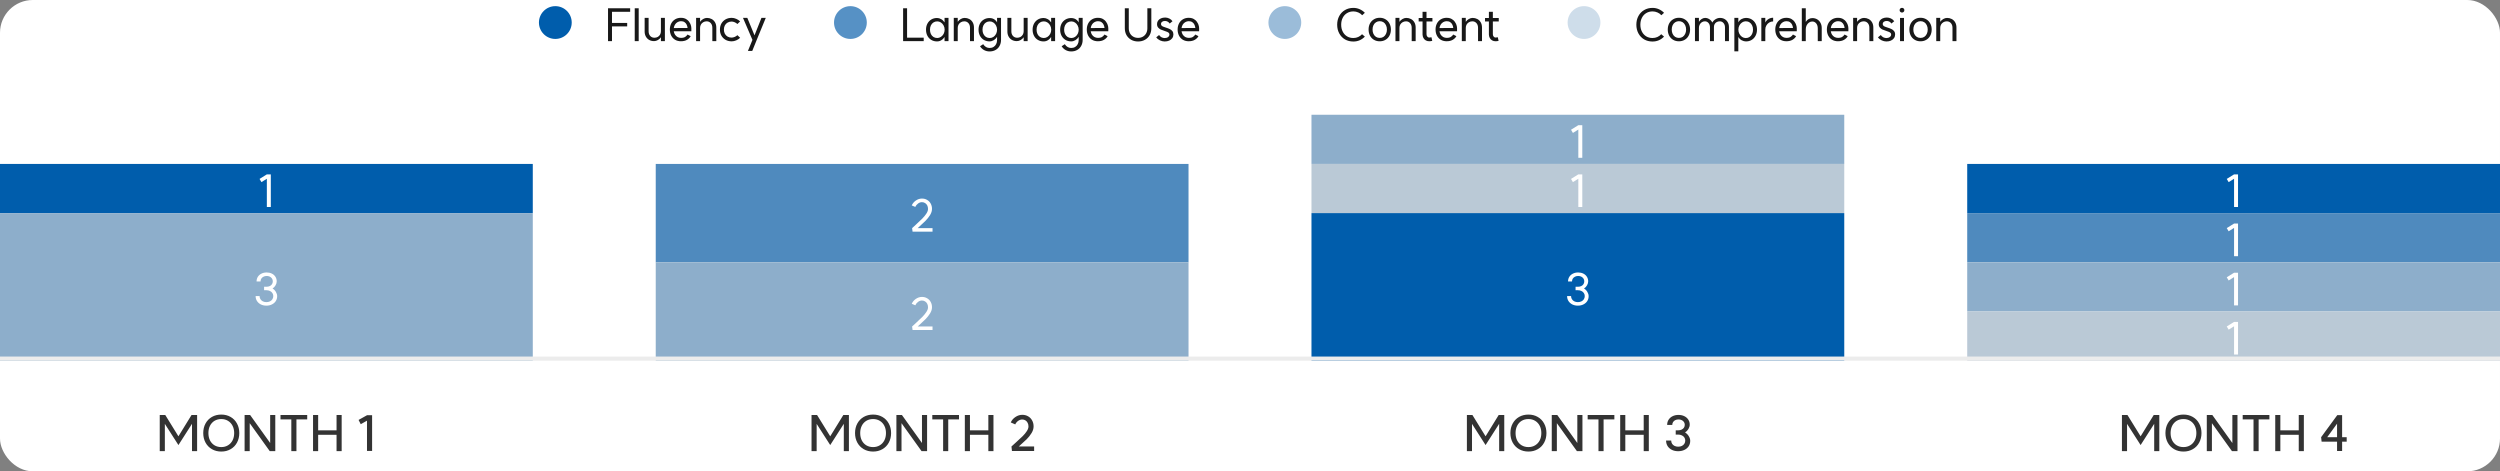 <svg width="610" height="115" viewBox="0 0 610 115" fill="none" xmlns="http://www.w3.org/2000/svg">
<rect x="0" y="0" width="610" height="115" fill="#808080" stroke="none"/>
<rect width="610" height="115" rx="8" fill="white"/>
<circle cx="135.5" cy="5.5" r="4" fill="#005DAC"/>
<path d="M153.759 2.872H149.326V5.589H153.033V6.436H149.326V10.044H148.358V2.014H153.759V2.872ZM155.842 2.014V10.044H154.874V2.014H155.842ZM158.261 7.635C158.261 8.104 158.393 8.486 158.657 8.779C158.921 9.065 159.262 9.208 159.68 9.208C159.988 9.208 160.26 9.142 160.494 9.01C160.736 8.871 160.923 8.684 161.055 8.449C161.195 8.207 161.264 7.932 161.264 7.624V4.357H162.232V10.044H161.264V9.087C161.081 9.366 160.835 9.593 160.527 9.769C160.219 9.945 159.911 10.033 159.603 10.033C159.156 10.033 158.756 9.938 158.404 9.747C158.06 9.549 157.788 9.274 157.59 8.922C157.392 8.563 157.293 8.159 157.293 7.712V4.357H158.261V7.635ZM167.767 6.832C167.737 6.531 167.664 6.26 167.547 6.018C167.429 5.769 167.257 5.567 167.03 5.413C166.802 5.252 166.513 5.171 166.161 5.171C165.867 5.171 165.592 5.244 165.336 5.391C165.079 5.53 164.87 5.728 164.709 5.985C164.547 6.234 164.445 6.52 164.401 6.843L167.767 6.832ZM168.471 5.886C168.61 6.223 168.683 6.542 168.691 6.843C168.705 7.144 168.705 7.393 168.691 7.591V7.624H164.401C164.445 7.939 164.547 8.222 164.709 8.471C164.877 8.713 165.086 8.904 165.336 9.043C165.592 9.175 165.864 9.241 166.15 9.241C166.619 9.241 166.971 9.157 167.206 8.988C167.448 8.819 167.624 8.643 167.734 8.46L167.756 8.427L168.526 8.823C168.35 9.168 168.06 9.461 167.657 9.703C167.253 9.945 166.747 10.066 166.139 10.066C165.618 10.066 165.152 9.949 164.742 9.714C164.331 9.472 164.012 9.135 163.785 8.702C163.557 8.262 163.444 7.763 163.444 7.206C163.444 6.649 163.557 6.154 163.785 5.721C164.012 5.288 164.331 4.951 164.742 4.709C165.152 4.467 165.618 4.346 166.139 4.346C166.652 4.346 167.077 4.449 167.415 4.654C167.752 4.859 167.994 5.076 168.141 5.303C168.295 5.523 168.405 5.71 168.471 5.864V5.886ZM173.811 6.788C173.811 6.311 173.683 5.93 173.426 5.644C173.169 5.351 172.832 5.204 172.414 5.204C172.113 5.204 171.838 5.277 171.589 5.424C171.347 5.563 171.156 5.754 171.017 5.996C170.885 6.238 170.819 6.502 170.819 6.788V10.044H169.851V4.357H170.819V5.325C171.002 5.046 171.248 4.819 171.556 4.643C171.871 4.46 172.183 4.368 172.491 4.368C172.902 4.368 173.283 4.46 173.635 4.643C173.987 4.826 174.266 5.098 174.471 5.457C174.676 5.809 174.779 6.234 174.779 6.733V10.044H173.811V6.788ZM178.501 9.175C178.743 9.175 178.996 9.12 179.26 9.01C179.524 8.9 179.744 8.757 179.92 8.581L180.591 9.219C180.342 9.476 180.026 9.685 179.645 9.846C179.264 10.007 178.897 10.088 178.545 10.088C177.988 10.088 177.489 9.967 177.049 9.725C176.616 9.476 176.275 9.135 176.026 8.702C175.784 8.269 175.663 7.774 175.663 7.217C175.663 6.66 175.784 6.165 176.026 5.732C176.275 5.299 176.616 4.962 177.049 4.72C177.489 4.478 177.988 4.357 178.545 4.357C178.904 4.357 179.271 4.438 179.645 4.599C180.019 4.76 180.334 4.969 180.591 5.226L179.92 5.864C179.737 5.681 179.513 5.534 179.249 5.424C178.992 5.314 178.743 5.259 178.501 5.259C178.142 5.259 177.819 5.343 177.533 5.512C177.247 5.673 177.023 5.904 176.862 6.205C176.708 6.498 176.631 6.836 176.631 7.217C176.631 7.598 176.708 7.939 176.862 8.24C177.023 8.533 177.247 8.764 177.533 8.933C177.819 9.094 178.142 9.175 178.501 9.175ZM182.496 12.42L183.596 9.736L181.286 4.357H182.342L184.102 8.625L185.796 4.357H186.852L184.696 9.604L183.552 12.42H182.496Z" fill="#181818"/>
<circle cx="207.5" cy="5.5" r="4" fill="#5691C5"/>
<path d="M221.326 9.186H225.385V10.044H220.358V2.014H221.326V9.186ZM228.687 9.274C229.002 9.274 229.295 9.186 229.567 9.01C229.845 8.834 230.069 8.592 230.238 8.284C230.406 7.969 230.491 7.624 230.491 7.25C230.491 6.869 230.406 6.524 230.238 6.216C230.069 5.901 229.845 5.655 229.567 5.479C229.295 5.303 229.002 5.215 228.687 5.215C228.342 5.215 228.034 5.303 227.763 5.479C227.499 5.648 227.29 5.886 227.136 6.194C226.989 6.495 226.916 6.843 226.916 7.239C226.916 7.642 226.989 7.998 227.136 8.306C227.29 8.614 227.499 8.852 227.763 9.021C228.034 9.19 228.342 9.274 228.687 9.274ZM231.437 10.044H230.469V9.021C230.307 9.27 230.128 9.476 229.93 9.637C229.732 9.798 229.523 9.919 229.303 10C229.083 10.073 228.863 10.11 228.643 10.11C228.122 10.11 227.656 9.989 227.246 9.747C226.835 9.505 226.516 9.168 226.289 8.735C226.061 8.295 225.948 7.8 225.948 7.25C225.948 6.693 226.061 6.198 226.289 5.765C226.523 5.332 226.842 4.995 227.246 4.753C227.656 4.511 228.122 4.39 228.643 4.39C228.98 4.39 229.31 4.482 229.633 4.665C229.955 4.841 230.234 5.109 230.469 5.468V4.357H231.437V10.044ZM236.68 6.788C236.68 6.311 236.552 5.93 236.295 5.644C236.039 5.351 235.701 5.204 235.283 5.204C234.983 5.204 234.708 5.277 234.458 5.424C234.216 5.563 234.026 5.754 233.886 5.996C233.754 6.238 233.688 6.502 233.688 6.788V10.044H232.72V4.357H233.688V5.325C233.872 5.046 234.117 4.819 234.425 4.643C234.741 4.46 235.052 4.368 235.36 4.368C235.771 4.368 236.152 4.46 236.504 4.643C236.856 4.826 237.135 5.098 237.34 5.457C237.546 5.809 237.648 6.234 237.648 6.733V10.044H236.68V6.788ZM241.502 9.274C241.825 9.274 242.125 9.182 242.404 8.999C242.683 8.808 242.899 8.559 243.053 8.251C243.207 7.936 243.284 7.598 243.284 7.239C243.284 6.887 243.203 6.557 243.042 6.249C242.888 5.934 242.672 5.684 242.393 5.501C242.122 5.318 241.825 5.226 241.502 5.226C241.157 5.226 240.849 5.31 240.578 5.479C240.314 5.648 240.105 5.886 239.951 6.194C239.804 6.502 239.731 6.85 239.731 7.239C239.731 7.635 239.804 7.987 239.951 8.295C240.105 8.603 240.314 8.845 240.578 9.021C240.849 9.19 241.157 9.274 241.502 9.274ZM244.252 9.725C244.252 10.275 244.135 10.763 243.9 11.188C243.673 11.621 243.346 11.954 242.921 12.189C242.503 12.431 242.015 12.552 241.458 12.552C240.981 12.552 240.541 12.446 240.138 12.233C239.735 12.02 239.397 11.705 239.126 11.287L239.896 10.781C240.101 11.096 240.332 11.327 240.589 11.474C240.846 11.628 241.135 11.705 241.458 11.705C241.832 11.705 242.155 11.621 242.426 11.452C242.697 11.291 242.906 11.063 243.053 10.77C243.207 10.477 243.284 10.147 243.284 9.78V8.988C243.086 9.325 242.818 9.597 242.481 9.802C242.144 10 241.803 10.099 241.458 10.099C240.937 10.099 240.472 9.978 240.061 9.736C239.658 9.494 239.339 9.157 239.104 8.724C238.877 8.291 238.763 7.796 238.763 7.239C238.763 6.689 238.877 6.198 239.104 5.765C239.339 5.332 239.658 4.999 240.061 4.764C240.472 4.522 240.937 4.401 241.458 4.401C241.715 4.401 241.96 4.441 242.195 4.522C242.43 4.603 242.639 4.724 242.822 4.885C243.013 5.046 243.167 5.241 243.284 5.468V4.357H244.252V9.725ZM246.772 7.635C246.772 8.104 246.904 8.486 247.168 8.779C247.432 9.065 247.773 9.208 248.191 9.208C248.499 9.208 248.771 9.142 249.005 9.01C249.247 8.871 249.434 8.684 249.566 8.449C249.706 8.207 249.775 7.932 249.775 7.624V4.357H250.743V10.044H249.775V9.087C249.592 9.366 249.346 9.593 249.038 9.769C248.73 9.945 248.422 10.033 248.114 10.033C247.667 10.033 247.267 9.938 246.915 9.747C246.571 9.549 246.299 9.274 246.101 8.922C245.903 8.563 245.804 8.159 245.804 7.712V4.357H246.772V7.635ZM254.694 9.274C255.009 9.274 255.302 9.186 255.574 9.01C255.852 8.834 256.076 8.592 256.245 8.284C256.413 7.969 256.498 7.624 256.498 7.25C256.498 6.869 256.413 6.524 256.245 6.216C256.076 5.901 255.852 5.655 255.574 5.479C255.302 5.303 255.009 5.215 254.694 5.215C254.349 5.215 254.041 5.303 253.77 5.479C253.506 5.648 253.297 5.886 253.143 6.194C252.996 6.495 252.923 6.843 252.923 7.239C252.923 7.642 252.996 7.998 253.143 8.306C253.297 8.614 253.506 8.852 253.77 9.021C254.041 9.19 254.349 9.274 254.694 9.274ZM257.444 10.044H256.476V9.021C256.314 9.27 256.135 9.476 255.937 9.637C255.739 9.798 255.53 9.919 255.31 10C255.09 10.073 254.87 10.11 254.65 10.11C254.129 10.11 253.663 9.989 253.253 9.747C252.842 9.505 252.523 9.168 252.296 8.735C252.068 8.295 251.955 7.8 251.955 7.25C251.955 6.693 252.068 6.198 252.296 5.765C252.53 5.332 252.849 4.995 253.253 4.753C253.663 4.511 254.129 4.39 254.65 4.39C254.987 4.39 255.317 4.482 255.64 4.665C255.962 4.841 256.241 5.109 256.476 5.468V4.357H257.444V10.044ZM261.418 9.274C261.741 9.274 262.041 9.182 262.32 8.999C262.599 8.808 262.815 8.559 262.969 8.251C263.123 7.936 263.2 7.598 263.2 7.239C263.2 6.887 263.119 6.557 262.958 6.249C262.804 5.934 262.588 5.684 262.309 5.501C262.038 5.318 261.741 5.226 261.418 5.226C261.073 5.226 260.765 5.31 260.494 5.479C260.23 5.648 260.021 5.886 259.867 6.194C259.72 6.502 259.647 6.85 259.647 7.239C259.647 7.635 259.72 7.987 259.867 8.295C260.021 8.603 260.23 8.845 260.494 9.021C260.765 9.19 261.073 9.274 261.418 9.274ZM264.168 9.725C264.168 10.275 264.051 10.763 263.816 11.188C263.589 11.621 263.262 11.954 262.837 12.189C262.419 12.431 261.931 12.552 261.374 12.552C260.897 12.552 260.457 12.446 260.054 12.233C259.651 12.02 259.313 11.705 259.042 11.287L259.812 10.781C260.017 11.096 260.248 11.327 260.505 11.474C260.762 11.628 261.051 11.705 261.374 11.705C261.748 11.705 262.071 11.621 262.342 11.452C262.613 11.291 262.822 11.063 262.969 10.77C263.123 10.477 263.2 10.147 263.2 9.78V8.988C263.002 9.325 262.734 9.597 262.397 9.802C262.06 10 261.719 10.099 261.374 10.099C260.853 10.099 260.388 9.978 259.977 9.736C259.574 9.494 259.255 9.157 259.02 8.724C258.793 8.291 258.679 7.796 258.679 7.239C258.679 6.689 258.793 6.198 259.02 5.765C259.255 5.332 259.574 4.999 259.977 4.764C260.388 4.522 260.853 4.401 261.374 4.401C261.631 4.401 261.876 4.441 262.111 4.522C262.346 4.603 262.555 4.724 262.738 4.885C262.929 5.046 263.083 5.241 263.2 5.468V4.357H264.168V9.725ZM269.501 6.832C269.472 6.531 269.399 6.26 269.281 6.018C269.164 5.769 268.992 5.567 268.764 5.413C268.537 5.252 268.247 5.171 267.895 5.171C267.602 5.171 267.327 5.244 267.07 5.391C266.814 5.53 266.605 5.728 266.443 5.985C266.282 6.234 266.179 6.52 266.135 6.843L269.501 6.832ZM270.205 5.886C270.345 6.223 270.418 6.542 270.425 6.843C270.44 7.144 270.44 7.393 270.425 7.591V7.624H266.135C266.179 7.939 266.282 8.222 266.443 8.471C266.612 8.713 266.821 8.904 267.07 9.043C267.327 9.175 267.598 9.241 267.884 9.241C268.354 9.241 268.706 9.157 268.94 8.988C269.182 8.819 269.358 8.643 269.468 8.46L269.49 8.427L270.26 8.823C270.084 9.168 269.795 9.461 269.391 9.703C268.988 9.945 268.482 10.066 267.873 10.066C267.353 10.066 266.887 9.949 266.476 9.714C266.066 9.472 265.747 9.135 265.519 8.702C265.292 8.262 265.178 7.763 265.178 7.206C265.178 6.649 265.292 6.154 265.519 5.721C265.747 5.288 266.066 4.951 266.476 4.709C266.887 4.467 267.353 4.346 267.873 4.346C268.387 4.346 268.812 4.449 269.149 4.654C269.487 4.859 269.729 5.076 269.875 5.303C270.029 5.523 270.139 5.71 270.205 5.864V5.886ZM277.69 10.121C277.067 10.121 276.51 9.985 276.018 9.714C275.527 9.435 275.142 9.054 274.863 8.57C274.592 8.079 274.456 7.521 274.456 6.898V2.014H275.424V6.898C275.424 7.353 275.52 7.76 275.71 8.119C275.901 8.471 276.169 8.746 276.513 8.944C276.858 9.142 277.25 9.241 277.69 9.241C278.13 9.241 278.523 9.142 278.867 8.944C279.212 8.746 279.48 8.471 279.67 8.119C279.861 7.76 279.956 7.353 279.956 6.898V2.014H280.924V6.898C280.924 7.521 280.789 8.079 280.517 8.57C280.246 9.054 279.861 9.435 279.362 9.714C278.871 9.985 278.314 10.121 277.69 10.121ZM282.812 8.548C282.988 8.797 283.197 8.984 283.439 9.109C283.688 9.226 283.934 9.285 284.176 9.285C284.513 9.285 284.792 9.204 285.012 9.043C285.232 8.874 285.342 8.662 285.342 8.405C285.342 8.258 285.291 8.134 285.188 8.031C285.085 7.928 284.953 7.844 284.792 7.778C284.631 7.712 284.418 7.635 284.154 7.547C283.765 7.43 283.446 7.312 283.197 7.195C282.955 7.078 282.746 6.913 282.57 6.7C282.394 6.48 282.31 6.201 282.317 5.864C282.317 5.556 282.401 5.281 282.57 5.039C282.739 4.797 282.973 4.61 283.274 4.478C283.575 4.346 283.916 4.28 284.297 4.28C284.634 4.28 284.968 4.357 285.298 4.511C285.628 4.665 285.892 4.889 286.09 5.182L285.408 5.743C285.269 5.53 285.096 5.373 284.891 5.27C284.686 5.167 284.484 5.116 284.286 5.116C283.985 5.109 283.743 5.175 283.56 5.314C283.377 5.453 283.285 5.637 283.285 5.864C283.285 6.018 283.333 6.146 283.428 6.249C283.531 6.352 283.663 6.436 283.824 6.502C283.985 6.561 284.202 6.638 284.473 6.733C284.854 6.85 285.166 6.968 285.408 7.085C285.657 7.195 285.87 7.36 286.046 7.58C286.222 7.793 286.31 8.068 286.31 8.405C286.31 8.742 286.218 9.043 286.035 9.307C285.852 9.564 285.599 9.765 285.276 9.912C284.953 10.051 284.583 10.121 284.165 10.121C283.791 10.114 283.417 10.026 283.043 9.857C282.669 9.681 282.361 9.432 282.119 9.109L282.812 8.548ZM291.662 6.832C291.633 6.531 291.56 6.26 291.442 6.018C291.325 5.769 291.153 5.567 290.925 5.413C290.698 5.252 290.408 5.171 290.056 5.171C289.763 5.171 289.488 5.244 289.231 5.391C288.975 5.53 288.766 5.728 288.604 5.985C288.443 6.234 288.34 6.52 288.296 6.843L291.662 6.832ZM292.366 5.886C292.506 6.223 292.579 6.542 292.586 6.843C292.601 7.144 292.601 7.393 292.586 7.591V7.624H288.296C288.34 7.939 288.443 8.222 288.604 8.471C288.773 8.713 288.982 8.904 289.231 9.043C289.488 9.175 289.759 9.241 290.045 9.241C290.515 9.241 290.867 9.157 291.101 8.988C291.343 8.819 291.519 8.643 291.629 8.46L291.651 8.427L292.421 8.823C292.245 9.168 291.956 9.461 291.552 9.703C291.149 9.945 290.643 10.066 290.034 10.066C289.514 10.066 289.048 9.949 288.637 9.714C288.227 9.472 287.908 9.135 287.68 8.702C287.453 8.262 287.339 7.763 287.339 7.206C287.339 6.649 287.453 6.154 287.68 5.721C287.908 5.288 288.227 4.951 288.637 4.709C289.048 4.467 289.514 4.346 290.034 4.346C290.548 4.346 290.973 4.449 291.31 4.654C291.648 4.859 291.89 5.076 292.036 5.303C292.19 5.523 292.3 5.71 292.366 5.864V5.886Z" fill="#181818"/>
<circle cx="313.5" cy="5.5" r="4" fill="#9BBCD9"/>
<path d="M330.219 10.132C329.456 10.132 328.774 9.96 328.173 9.615C327.579 9.263 327.113 8.775 326.776 8.152C326.439 7.529 326.27 6.821 326.27 6.029C326.27 5.237 326.439 4.529 326.776 3.906C327.113 3.283 327.579 2.799 328.173 2.454C328.774 2.102 329.456 1.926 330.219 1.926C330.762 1.926 331.275 2.032 331.759 2.245C332.243 2.458 332.665 2.751 333.024 3.125L332.375 3.719C332.118 3.426 331.799 3.198 331.418 3.037C331.037 2.868 330.641 2.784 330.23 2.784C329.643 2.784 329.123 2.923 328.668 3.202C328.221 3.473 327.872 3.855 327.623 4.346C327.374 4.837 327.249 5.398 327.249 6.029C327.249 6.66 327.374 7.221 327.623 7.712C327.872 8.203 328.221 8.588 328.668 8.867C329.123 9.138 329.64 9.274 330.219 9.274C330.644 9.274 331.037 9.193 331.396 9.032C331.763 8.863 332.078 8.636 332.342 8.35L333.024 8.933C332.657 9.314 332.236 9.611 331.759 9.824C331.282 10.029 330.769 10.132 330.219 10.132ZM336.652 9.252C336.997 9.252 337.301 9.168 337.565 8.999C337.829 8.823 338.034 8.581 338.181 8.273C338.335 7.965 338.412 7.609 338.412 7.206C338.412 6.81 338.335 6.458 338.181 6.15C338.034 5.835 337.829 5.593 337.565 5.424C337.301 5.255 336.997 5.171 336.652 5.171C336.315 5.171 336.01 5.259 335.739 5.435C335.475 5.604 335.27 5.842 335.123 6.15C334.976 6.458 334.903 6.81 334.903 7.206C334.903 7.609 334.976 7.965 335.123 8.273C335.27 8.581 335.475 8.823 335.739 8.999C336.01 9.168 336.315 9.252 336.652 9.252ZM336.652 4.335C337.18 4.335 337.649 4.46 338.06 4.709C338.478 4.951 338.801 5.292 339.028 5.732C339.263 6.165 339.38 6.656 339.38 7.206C339.38 7.763 339.263 8.262 339.028 8.702C338.801 9.135 338.478 9.472 338.06 9.714C337.649 9.956 337.18 10.077 336.652 10.077C336.124 10.077 335.655 9.956 335.244 9.714C334.833 9.472 334.511 9.135 334.276 8.702C334.049 8.262 333.935 7.763 333.935 7.206C333.935 6.649 334.049 6.154 334.276 5.721C334.511 5.288 334.833 4.951 335.244 4.709C335.655 4.46 336.124 4.335 336.652 4.335ZM344.453 6.788C344.453 6.311 344.324 5.93 344.068 5.644C343.811 5.351 343.474 5.204 343.056 5.204C342.755 5.204 342.48 5.277 342.231 5.424C341.989 5.563 341.798 5.754 341.659 5.996C341.527 6.238 341.461 6.502 341.461 6.788V10.044H340.493V4.357H341.461V5.325C341.644 5.046 341.89 4.819 342.198 4.643C342.513 4.46 342.825 4.368 343.133 4.368C343.543 4.368 343.925 4.46 344.277 4.643C344.629 4.826 344.907 5.098 345.113 5.457C345.318 5.809 345.421 6.234 345.421 6.733V10.044H344.453V6.788ZM348.718 10.066C348.41 10.066 348.135 9.996 347.893 9.857C347.651 9.718 347.46 9.523 347.321 9.274C347.182 9.017 347.108 8.731 347.101 8.416V2.883H348.069V8.35C348.069 8.57 348.131 8.761 348.256 8.922C348.381 9.083 348.535 9.164 348.718 9.164C348.835 9.164 348.986 9.146 349.169 9.109C349.206 9.102 349.242 9.094 349.279 9.087L349.466 9.978C349.187 10.037 348.938 10.066 348.718 10.066ZM346.155 4.39H349.51V5.237H346.155V4.39ZM354.597 6.832C354.568 6.531 354.494 6.26 354.377 6.018C354.26 5.769 354.087 5.567 353.86 5.413C353.633 5.252 353.343 5.171 352.991 5.171C352.698 5.171 352.423 5.244 352.166 5.391C351.909 5.53 351.7 5.728 351.539 5.985C351.378 6.234 351.275 6.52 351.231 6.843L354.597 6.832ZM355.301 5.886C355.44 6.223 355.514 6.542 355.521 6.843C355.536 7.144 355.536 7.393 355.521 7.591V7.624H351.231C351.275 7.939 351.378 8.222 351.539 8.471C351.708 8.713 351.917 8.904 352.166 9.043C352.423 9.175 352.694 9.241 352.98 9.241C353.449 9.241 353.801 9.157 354.036 8.988C354.278 8.819 354.454 8.643 354.564 8.46L354.586 8.427L355.356 8.823C355.18 9.168 354.89 9.461 354.487 9.703C354.084 9.945 353.578 10.066 352.969 10.066C352.448 10.066 351.983 9.949 351.572 9.714C351.161 9.472 350.842 9.135 350.615 8.702C350.388 8.262 350.274 7.763 350.274 7.206C350.274 6.649 350.388 6.154 350.615 5.721C350.842 5.288 351.161 4.951 351.572 4.709C351.983 4.467 352.448 4.346 352.969 4.346C353.482 4.346 353.908 4.449 354.245 4.654C354.582 4.859 354.824 5.076 354.971 5.303C355.125 5.523 355.235 5.71 355.301 5.864V5.886ZM360.641 6.788C360.641 6.311 360.513 5.93 360.256 5.644C359.999 5.351 359.662 5.204 359.244 5.204C358.943 5.204 358.668 5.277 358.419 5.424C358.177 5.563 357.986 5.754 357.847 5.996C357.715 6.238 357.649 6.502 357.649 6.788V10.044H356.681V4.357H357.649V5.325C357.832 5.046 358.078 4.819 358.386 4.643C358.701 4.46 359.013 4.368 359.321 4.368C359.732 4.368 360.113 4.46 360.465 4.643C360.817 4.826 361.096 5.098 361.301 5.457C361.506 5.809 361.609 6.234 361.609 6.733V10.044H360.641V6.788ZM364.906 10.066C364.598 10.066 364.323 9.996 364.081 9.857C363.839 9.718 363.649 9.523 363.509 9.274C363.37 9.017 363.297 8.731 363.289 8.416V2.883H364.257V8.35C364.257 8.57 364.32 8.761 364.444 8.922C364.569 9.083 364.723 9.164 364.906 9.164C365.024 9.164 365.174 9.146 365.357 9.109C365.394 9.102 365.431 9.094 365.467 9.087L365.654 9.978C365.376 10.037 365.126 10.066 364.906 10.066ZM362.343 4.39H365.698V5.237H362.343V4.39Z" fill="#181818"/>
<circle cx="386.5" cy="5.5" r="4" fill="#CEDDEA"/>
<path d="M403.219 10.132C402.456 10.132 401.774 9.96 401.173 9.615C400.579 9.263 400.113 8.775 399.776 8.152C399.439 7.529 399.27 6.821 399.27 6.029C399.27 5.237 399.439 4.529 399.776 3.906C400.113 3.283 400.579 2.799 401.173 2.454C401.774 2.102 402.456 1.926 403.219 1.926C403.762 1.926 404.275 2.032 404.759 2.245C405.243 2.458 405.665 2.751 406.024 3.125L405.375 3.719C405.118 3.426 404.799 3.198 404.418 3.037C404.037 2.868 403.641 2.784 403.23 2.784C402.643 2.784 402.123 2.923 401.668 3.202C401.221 3.473 400.872 3.855 400.623 4.346C400.374 4.837 400.249 5.398 400.249 6.029C400.249 6.66 400.374 7.221 400.623 7.712C400.872 8.203 401.221 8.588 401.668 8.867C402.123 9.138 402.64 9.274 403.219 9.274C403.644 9.274 404.037 9.193 404.396 9.032C404.763 8.863 405.078 8.636 405.342 8.35L406.024 8.933C405.657 9.314 405.236 9.611 404.759 9.824C404.282 10.029 403.769 10.132 403.219 10.132ZM409.652 9.252C409.997 9.252 410.301 9.168 410.565 8.999C410.829 8.823 411.034 8.581 411.181 8.273C411.335 7.965 411.412 7.609 411.412 7.206C411.412 6.81 411.335 6.458 411.181 6.15C411.034 5.835 410.829 5.593 410.565 5.424C410.301 5.255 409.997 5.171 409.652 5.171C409.315 5.171 409.01 5.259 408.739 5.435C408.475 5.604 408.27 5.842 408.123 6.15C407.976 6.458 407.903 6.81 407.903 7.206C407.903 7.609 407.976 7.965 408.123 8.273C408.27 8.581 408.475 8.823 408.739 8.999C409.01 9.168 409.315 9.252 409.652 9.252ZM409.652 4.335C410.18 4.335 410.649 4.46 411.06 4.709C411.478 4.951 411.801 5.292 412.028 5.732C412.263 6.165 412.38 6.656 412.38 7.206C412.38 7.763 412.263 8.262 412.028 8.702C411.801 9.135 411.478 9.472 411.06 9.714C410.649 9.956 410.18 10.077 409.652 10.077C409.124 10.077 408.655 9.956 408.244 9.714C407.833 9.472 407.511 9.135 407.276 8.702C407.049 8.262 406.935 7.763 406.935 7.206C406.935 6.649 407.049 6.154 407.276 5.721C407.511 5.288 407.833 4.951 408.244 4.709C408.655 4.46 409.124 4.335 409.652 4.335ZM420.896 6.678C420.896 6.245 420.775 5.893 420.533 5.622C420.298 5.343 419.997 5.204 419.631 5.204C419.352 5.204 419.103 5.263 418.883 5.38C418.67 5.497 418.501 5.662 418.377 5.875C418.259 6.088 418.201 6.326 418.201 6.59V10.044H417.233V6.678C417.233 6.245 417.115 5.893 416.881 5.622C416.653 5.343 416.356 5.204 415.99 5.204C415.711 5.204 415.462 5.277 415.242 5.424C415.022 5.571 414.849 5.765 414.725 6.007C414.6 6.242 414.538 6.502 414.538 6.788V10.044H413.57V4.357H414.538V5.325C414.699 5.046 414.919 4.819 415.198 4.643C415.476 4.46 415.759 4.368 416.045 4.368C416.411 4.368 416.756 4.474 417.079 4.687C417.409 4.9 417.651 5.171 417.805 5.501C417.981 5.171 418.245 4.9 418.597 4.687C418.949 4.474 419.308 4.368 419.675 4.368C420.1 4.368 420.478 4.463 420.808 4.654C421.138 4.845 421.394 5.109 421.578 5.446C421.768 5.783 421.864 6.172 421.864 6.612V10.044H420.896V6.678ZM425.956 9.285C426.308 9.285 426.616 9.201 426.88 9.032C427.151 8.856 427.36 8.61 427.507 8.295C427.661 7.98 427.738 7.624 427.738 7.228C427.738 6.825 427.661 6.473 427.507 6.172C427.36 5.864 427.151 5.626 426.88 5.457C426.616 5.281 426.308 5.193 425.956 5.193C425.64 5.193 425.343 5.288 425.065 5.479C424.793 5.662 424.573 5.908 424.405 6.216C424.243 6.524 424.163 6.861 424.163 7.228C424.163 7.595 424.243 7.936 424.405 8.251C424.573 8.566 424.793 8.819 425.065 9.01C425.343 9.193 425.64 9.285 425.956 9.285ZM426 4.368C426.528 4.368 426.993 4.489 427.397 4.731C427.807 4.973 428.126 5.31 428.354 5.743C428.588 6.176 428.706 6.671 428.706 7.228C428.706 7.785 428.588 8.284 428.354 8.724C428.126 9.157 427.807 9.498 427.397 9.747C426.993 9.989 426.528 10.11 426 10.11C425.67 10.11 425.325 10.015 424.966 9.824C424.614 9.626 424.342 9.355 424.152 9.01V12.53H423.184V4.357H424.152V5.457C424.335 5.098 424.603 4.826 424.955 4.643C425.314 4.46 425.662 4.368 426 4.368ZM430.734 5.501C430.888 5.156 431.141 4.874 431.493 4.654C431.852 4.434 432.237 4.324 432.648 4.324V5.226C432.303 5.226 431.98 5.318 431.68 5.501C431.386 5.684 431.155 5.926 430.987 6.227C430.818 6.52 430.734 6.832 430.734 7.162V10.044H429.766V4.357H430.734V5.501ZM437.49 6.832C437.461 6.531 437.388 6.26 437.27 6.018C437.153 5.769 436.981 5.567 436.753 5.413C436.526 5.252 436.236 5.171 435.884 5.171C435.591 5.171 435.316 5.244 435.059 5.391C434.803 5.53 434.594 5.728 434.432 5.985C434.271 6.234 434.168 6.52 434.124 6.843L437.49 6.832ZM438.194 5.886C438.334 6.223 438.407 6.542 438.414 6.843C438.429 7.144 438.429 7.393 438.414 7.591V7.624H434.124C434.168 7.939 434.271 8.222 434.432 8.471C434.601 8.713 434.81 8.904 435.059 9.043C435.316 9.175 435.587 9.241 435.873 9.241C436.343 9.241 436.695 9.157 436.929 8.988C437.171 8.819 437.347 8.643 437.457 8.46L437.479 8.427L438.249 8.823C438.073 9.168 437.784 9.461 437.38 9.703C436.977 9.945 436.471 10.066 435.862 10.066C435.342 10.066 434.876 9.949 434.465 9.714C434.055 9.472 433.736 9.135 433.508 8.702C433.281 8.262 433.167 7.763 433.167 7.206C433.167 6.649 433.281 6.154 433.508 5.721C433.736 5.288 434.055 4.951 434.465 4.709C434.876 4.467 435.342 4.346 435.862 4.346C436.376 4.346 436.801 4.449 437.138 4.654C437.476 4.859 437.718 5.076 437.864 5.303C438.018 5.523 438.128 5.71 438.194 5.864V5.886ZM443.535 6.931C443.535 6.432 443.41 6.029 443.161 5.721C442.911 5.406 442.589 5.248 442.193 5.248C441.907 5.248 441.643 5.332 441.401 5.501C441.159 5.67 440.964 5.897 440.818 6.183C440.678 6.469 440.609 6.777 440.609 7.107V10.044H439.641V2.014H440.609V5.347C440.763 5.068 440.983 4.845 441.269 4.676C441.562 4.5 441.874 4.412 442.204 4.412C442.651 4.412 443.047 4.515 443.392 4.72C443.744 4.925 444.015 5.215 444.206 5.589C444.404 5.956 444.503 6.374 444.503 6.843V10.044H443.535V6.931ZM450.08 6.832C450.051 6.531 449.978 6.26 449.86 6.018C449.743 5.769 449.571 5.567 449.343 5.413C449.116 5.252 448.826 5.171 448.474 5.171C448.181 5.171 447.906 5.244 447.649 5.391C447.393 5.53 447.184 5.728 447.022 5.985C446.861 6.234 446.758 6.52 446.714 6.843L450.08 6.832ZM450.784 5.886C450.924 6.223 450.997 6.542 451.004 6.843C451.019 7.144 451.019 7.393 451.004 7.591V7.624H446.714C446.758 7.939 446.861 8.222 447.022 8.471C447.191 8.713 447.4 8.904 447.649 9.043C447.906 9.175 448.177 9.241 448.463 9.241C448.933 9.241 449.285 9.157 449.519 8.988C449.761 8.819 449.937 8.643 450.047 8.46L450.069 8.427L450.839 8.823C450.663 9.168 450.374 9.461 449.97 9.703C449.567 9.945 449.061 10.066 448.452 10.066C447.932 10.066 447.466 9.949 447.055 9.714C446.645 9.472 446.326 9.135 446.098 8.702C445.871 8.262 445.757 7.763 445.757 7.206C445.757 6.649 445.871 6.154 446.098 5.721C446.326 5.288 446.645 4.951 447.055 4.709C447.466 4.467 447.932 4.346 448.452 4.346C448.966 4.346 449.391 4.449 449.728 4.654C450.066 4.859 450.308 5.076 450.454 5.303C450.608 5.523 450.718 5.71 450.784 5.864V5.886ZM456.125 6.788C456.125 6.311 455.996 5.93 455.74 5.644C455.483 5.351 455.146 5.204 454.728 5.204C454.427 5.204 454.152 5.277 453.903 5.424C453.661 5.563 453.47 5.754 453.331 5.996C453.199 6.238 453.133 6.502 453.133 6.788V10.044H452.165V4.357H453.133V5.325C453.316 5.046 453.562 4.819 453.87 4.643C454.185 4.46 454.497 4.368 454.805 4.368C455.215 4.368 455.597 4.46 455.949 4.643C456.301 4.826 456.579 5.098 456.785 5.457C456.99 5.809 457.093 6.234 457.093 6.733V10.044H456.125V6.788ZM458.911 8.548C459.087 8.797 459.296 8.984 459.538 9.109C459.788 9.226 460.033 9.285 460.275 9.285C460.613 9.285 460.891 9.204 461.111 9.043C461.331 8.874 461.441 8.662 461.441 8.405C461.441 8.258 461.39 8.134 461.287 8.031C461.185 7.928 461.053 7.844 460.891 7.778C460.73 7.712 460.517 7.635 460.253 7.547C459.865 7.43 459.546 7.312 459.296 7.195C459.054 7.078 458.845 6.913 458.669 6.7C458.493 6.48 458.409 6.201 458.416 5.864C458.416 5.556 458.501 5.281 458.669 5.039C458.838 4.797 459.073 4.61 459.373 4.478C459.674 4.346 460.015 4.28 460.396 4.28C460.734 4.28 461.067 4.357 461.397 4.511C461.727 4.665 461.991 4.889 462.189 5.182L461.507 5.743C461.368 5.53 461.196 5.373 460.99 5.27C460.785 5.167 460.583 5.116 460.385 5.116C460.085 5.109 459.843 5.175 459.659 5.314C459.476 5.453 459.384 5.637 459.384 5.864C459.384 6.018 459.432 6.146 459.527 6.249C459.63 6.352 459.762 6.436 459.923 6.502C460.085 6.561 460.301 6.638 460.572 6.733C460.954 6.85 461.265 6.968 461.507 7.085C461.757 7.195 461.969 7.36 462.145 7.58C462.321 7.793 462.409 8.068 462.409 8.405C462.409 8.742 462.318 9.043 462.134 9.307C461.951 9.564 461.698 9.765 461.375 9.912C461.053 10.051 460.682 10.121 460.264 10.121C459.89 10.114 459.516 10.026 459.142 9.857C458.768 9.681 458.46 9.432 458.218 9.109L458.911 8.548ZM464.575 4.379V10.044H463.607V4.379H464.575ZM464.091 1.915C464.259 1.915 464.395 1.966 464.498 2.069C464.608 2.172 464.663 2.307 464.663 2.476C464.663 2.645 464.608 2.784 464.498 2.894C464.395 3.004 464.259 3.059 464.091 3.059C463.922 3.059 463.783 3.004 463.673 2.894C463.563 2.784 463.508 2.645 463.508 2.476C463.508 2.307 463.563 2.172 463.673 2.069C463.783 1.966 463.922 1.915 464.091 1.915ZM468.605 9.252C468.95 9.252 469.254 9.168 469.518 8.999C469.782 8.823 469.987 8.581 470.134 8.273C470.288 7.965 470.365 7.609 470.365 7.206C470.365 6.81 470.288 6.458 470.134 6.15C469.987 5.835 469.782 5.593 469.518 5.424C469.254 5.255 468.95 5.171 468.605 5.171C468.268 5.171 467.963 5.259 467.692 5.435C467.428 5.604 467.223 5.842 467.076 6.15C466.929 6.458 466.856 6.81 466.856 7.206C466.856 7.609 466.929 7.965 467.076 8.273C467.223 8.581 467.428 8.823 467.692 8.999C467.963 9.168 468.268 9.252 468.605 9.252ZM468.605 4.335C469.133 4.335 469.602 4.46 470.013 4.709C470.431 4.951 470.754 5.292 470.981 5.732C471.216 6.165 471.333 6.656 471.333 7.206C471.333 7.763 471.216 8.262 470.981 8.702C470.754 9.135 470.431 9.472 470.013 9.714C469.602 9.956 469.133 10.077 468.605 10.077C468.077 10.077 467.608 9.956 467.197 9.714C466.786 9.472 466.464 9.135 466.229 8.702C466.002 8.262 465.888 7.763 465.888 7.206C465.888 6.649 466.002 6.154 466.229 5.721C466.464 5.288 466.786 4.951 467.197 4.709C467.608 4.46 468.077 4.335 468.605 4.335ZM476.406 6.788C476.406 6.311 476.277 5.93 476.021 5.644C475.764 5.351 475.427 5.204 475.009 5.204C474.708 5.204 474.433 5.277 474.184 5.424C473.942 5.563 473.751 5.754 473.612 5.996C473.48 6.238 473.414 6.502 473.414 6.788V10.044H472.446V4.357H473.414V5.325C473.597 5.046 473.843 4.819 474.151 4.643C474.466 4.46 474.778 4.368 475.086 4.368C475.496 4.368 475.878 4.46 476.23 4.643C476.582 4.826 476.86 5.098 477.066 5.457C477.271 5.809 477.374 6.234 477.374 6.733V10.044H476.406V6.788Z" fill="#181818"/>
<rect width="130" height="12" transform="translate(0 40)" fill="#005DAC"/>
<path d="M66.079 50.511H65.111V43.614L63.791 44.439L63.329 43.658L65.111 42.547H66.079V50.511Z" fill="white"/>
<rect width="130" height="36" transform="translate(0 52)" fill="#8DAECB"/>
<path d="M66.506 70.397C66.85 70.602 67.122 70.881 67.32 71.233C67.525 71.578 67.628 71.922 67.628 72.267C67.628 72.714 67.514 73.114 67.287 73.466C67.067 73.811 66.755 74.082 66.352 74.28C65.956 74.478 65.505 74.577 64.999 74.577C64.493 74.577 64.038 74.478 63.635 74.28C63.239 74.075 62.927 73.796 62.7 73.444C62.48 73.092 62.37 72.689 62.37 72.234H63.338C63.338 72.52 63.407 72.777 63.547 73.004C63.694 73.231 63.892 73.407 64.141 73.532C64.39 73.657 64.676 73.719 64.999 73.719C65.322 73.719 65.611 73.657 65.868 73.532C66.124 73.407 66.323 73.235 66.462 73.015C66.609 72.788 66.682 72.527 66.682 72.234C66.682 71.963 66.609 71.721 66.462 71.508C66.323 71.288 66.124 71.119 65.868 71.002C65.618 70.877 65.336 70.815 65.021 70.815H64.438V69.968H65.021C65.322 69.968 65.589 69.913 65.824 69.803C66.058 69.693 66.238 69.539 66.363 69.341C66.495 69.143 66.561 68.916 66.561 68.659C66.561 68.278 66.421 67.962 66.143 67.713C65.864 67.464 65.505 67.339 65.065 67.339C64.779 67.339 64.522 67.398 64.295 67.515C64.067 67.625 63.888 67.783 63.756 67.988C63.631 68.186 63.569 68.417 63.569 68.681H62.601C62.601 68.256 62.703 67.878 62.909 67.548C63.121 67.211 63.415 66.95 63.789 66.767C64.163 66.576 64.588 66.481 65.065 66.481C65.541 66.481 65.963 66.573 66.33 66.756C66.704 66.939 66.993 67.196 67.199 67.526C67.412 67.856 67.518 68.23 67.518 68.648C67.518 68.963 67.426 69.282 67.243 69.605C67.067 69.928 66.821 70.192 66.506 70.397Z" fill="white"/>
<path d="M40.224 103.424V110.084H38.976V101.252H40.32L43.536 106.46L46.74 101.252H48.096V110.084H46.848V103.412L43.536 108.596L40.224 103.424ZM53.995 109.088C54.611 109.088 55.155 108.944 55.627 108.656C56.107 108.368 56.479 107.968 56.743 107.456C57.007 106.936 57.139 106.34 57.139 105.668C57.139 104.996 57.007 104.404 56.743 103.892C56.479 103.372 56.107 102.968 55.627 102.68C55.155 102.392 54.611 102.248 53.995 102.248C53.371 102.248 52.819 102.392 52.339 102.68C51.867 102.968 51.499 103.372 51.235 103.892C50.979 104.404 50.851 104.996 50.851 105.668C50.851 106.34 50.979 106.936 51.235 107.456C51.499 107.968 51.867 108.368 52.339 108.656C52.819 108.944 53.371 109.088 53.995 109.088ZM53.995 101.156C54.843 101.156 55.599 101.348 56.263 101.732C56.935 102.116 57.455 102.652 57.823 103.34C58.199 104.02 58.387 104.796 58.387 105.668C58.387 106.54 58.199 107.32 57.823 108.008C57.455 108.688 56.935 109.22 56.263 109.604C55.599 109.988 54.843 110.18 53.995 110.18C53.147 110.18 52.387 109.988 51.715 109.604C51.051 109.22 50.531 108.688 50.155 108.008C49.779 107.32 49.591 106.54 49.591 105.668C49.591 104.796 49.775 104.02 50.143 103.34C50.519 102.652 51.039 102.116 51.703 101.732C52.375 101.348 53.139 101.156 53.995 101.156ZM67.17 110.084H65.826L60.93 103.256V110.084H59.682V101.252H61.026L65.922 108.092V101.252H67.17V110.084ZM74.959 102.332H72.331V110.084H71.083V102.332H68.443V101.252H74.959V102.332ZM83.366 110.084H82.118V106.088H77.63V110.084H76.382V101.252H77.63V105.008H82.118V101.252H83.366V110.084ZM90.793 110.036L89.545 110.024V102.644L88.021 103.508L87.493 102.464L89.557 101.312H90.793V110.036Z" fill="#333333"/>
<rect width="130" height="24" transform="translate(160 40)" fill="#4F8ABE"/>
<path d="M222.555 55.664C222.863 55.378 223.193 55.074 223.545 54.751C224.175 54.179 224.681 53.699 225.063 53.31C225.444 52.921 225.767 52.525 226.031 52.122C226.302 51.711 226.438 51.33 226.438 50.978C226.438 50.663 226.375 50.38 226.251 50.131C226.126 49.882 225.95 49.687 225.723 49.548C225.495 49.401 225.239 49.328 224.953 49.328C224.623 49.328 224.307 49.438 224.007 49.658C223.706 49.878 223.482 50.157 223.336 50.494L222.467 50.12C222.679 49.636 223.017 49.236 223.479 48.921C223.948 48.606 224.439 48.448 224.953 48.448C225.429 48.448 225.851 48.558 226.218 48.778C226.592 48.991 226.881 49.288 227.087 49.669C227.299 50.05 227.406 50.487 227.406 50.978C227.406 51.462 227.252 51.957 226.944 52.463C226.636 52.962 226.269 53.427 225.844 53.86C225.418 54.293 224.868 54.81 224.194 55.411C223.842 55.719 223.519 56.012 223.226 56.291L222.555 55.664ZM222.555 55.664H227.538V56.522H222.665L222.555 55.664Z" fill="white"/>
<rect width="130" height="24" transform="translate(160 64)" fill="#8DAECB"/>
<path d="M222.555 79.664C222.863 79.378 223.193 79.074 223.545 78.751C224.175 78.179 224.681 77.699 225.063 77.31C225.444 76.921 225.767 76.525 226.031 76.122C226.302 75.711 226.438 75.33 226.438 74.978C226.438 74.663 226.375 74.38 226.251 74.131C226.126 73.882 225.95 73.687 225.723 73.548C225.495 73.401 225.239 73.328 224.953 73.328C224.623 73.328 224.307 73.438 224.007 73.658C223.706 73.878 223.482 74.157 223.336 74.494L222.467 74.12C222.679 73.636 223.017 73.236 223.479 72.921C223.948 72.606 224.439 72.448 224.953 72.448C225.429 72.448 225.851 72.558 226.218 72.778C226.592 72.991 226.881 73.288 227.087 73.669C227.299 74.05 227.406 74.487 227.406 74.978C227.406 75.462 227.252 75.957 226.944 76.463C226.636 76.962 226.269 77.427 225.844 77.86C225.418 78.293 224.868 78.81 224.194 79.411C223.842 79.719 223.519 80.012 223.226 80.291L222.555 79.664ZM222.555 79.664H227.538V80.522H222.665L222.555 79.664Z" fill="white"/>
<path d="M199.263 103.424V110.084H198.015V101.252H199.359L202.575 106.46L205.779 101.252H207.135V110.084H205.887V103.412L202.575 108.596L199.263 103.424ZM213.034 109.088C213.65 109.088 214.194 108.944 214.666 108.656C215.146 108.368 215.518 107.968 215.782 107.456C216.046 106.936 216.178 106.34 216.178 105.668C216.178 104.996 216.046 104.404 215.782 103.892C215.518 103.372 215.146 102.968 214.666 102.68C214.194 102.392 213.65 102.248 213.034 102.248C212.41 102.248 211.858 102.392 211.378 102.68C210.906 102.968 210.538 103.372 210.274 103.892C210.018 104.404 209.89 104.996 209.89 105.668C209.89 106.34 210.018 106.936 210.274 107.456C210.538 107.968 210.906 108.368 211.378 108.656C211.858 108.944 212.41 109.088 213.034 109.088ZM213.034 101.156C213.882 101.156 214.638 101.348 215.302 101.732C215.974 102.116 216.494 102.652 216.862 103.34C217.238 104.02 217.426 104.796 217.426 105.668C217.426 106.54 217.238 107.32 216.862 108.008C216.494 108.688 215.974 109.22 215.302 109.604C214.638 109.988 213.882 110.18 213.034 110.18C212.186 110.18 211.426 109.988 210.754 109.604C210.09 109.22 209.57 108.688 209.194 108.008C208.818 107.32 208.63 106.54 208.63 105.668C208.63 104.796 208.814 104.02 209.182 103.34C209.558 102.652 210.078 102.116 210.742 101.732C211.414 101.348 212.178 101.156 213.034 101.156ZM226.209 110.084H224.865L219.969 103.256V110.084H218.721V101.252H220.065L224.961 108.092V101.252H226.209V110.084ZM233.998 102.332H231.37V110.084H230.122V102.332H227.482V101.252H233.998V102.332ZM242.405 110.084H241.157V106.088H236.669V110.084H235.421V101.252H236.669V105.008H241.157V101.252H242.405V110.084ZM246.796 108.944C247.14 108.616 247.544 108.248 248.008 107.84C248.656 107.264 249.172 106.784 249.556 106.4C249.948 106.008 250.276 105.608 250.54 105.2C250.812 104.792 250.948 104.408 250.948 104.048C250.948 103.72 250.88 103.428 250.744 103.172C250.616 102.916 250.436 102.716 250.204 102.572C249.98 102.428 249.72 102.356 249.424 102.356C249.08 102.356 248.748 102.468 248.428 102.692C248.116 102.916 247.88 103.204 247.72 103.556L246.628 103.076C246.868 102.532 247.248 102.088 247.768 101.744C248.296 101.392 248.848 101.216 249.424 101.216C249.96 101.216 250.436 101.336 250.852 101.576C251.276 101.816 251.604 102.152 251.836 102.584C252.076 103.008 252.196 103.496 252.196 104.048C252.196 104.592 252.028 105.136 251.692 105.68C251.364 106.216 250.972 106.712 250.516 107.168C250.06 107.616 249.472 108.156 248.752 108.788C248.312 109.156 247.936 109.488 247.624 109.784L246.796 108.944ZM246.796 108.944H252.328V110.036H246.916L246.796 108.944Z" fill="#333333"/>
<rect width="130" height="12" transform="translate(320 28)" fill="#8DAECB"/>
<path d="M386.079 38.511H385.111V31.614L383.791 32.439L383.329 31.658L385.111 30.547H386.079V38.511Z" fill="white"/>
<rect width="130" height="12" transform="translate(320 40)" fill="#BAC9D6"/>
<path d="M386.079 50.511H385.111V43.614L383.791 44.439L383.329 43.658L385.111 42.547H386.079V50.511Z" fill="white"/>
<rect width="130" height="36" transform="translate(320 52)" fill="#005DAC"/>
<path d="M386.506 70.397C386.85 70.602 387.122 70.881 387.32 71.233C387.525 71.578 387.628 71.922 387.628 72.267C387.628 72.714 387.514 73.114 387.287 73.466C387.067 73.811 386.755 74.082 386.352 74.28C385.956 74.478 385.505 74.577 384.999 74.577C384.493 74.577 384.038 74.478 383.635 74.28C383.239 74.075 382.927 73.796 382.7 73.444C382.48 73.092 382.37 72.689 382.37 72.234H383.338C383.338 72.52 383.407 72.777 383.547 73.004C383.693 73.231 383.891 73.407 384.141 73.532C384.39 73.657 384.676 73.719 384.999 73.719C385.321 73.719 385.611 73.657 385.868 73.532C386.124 73.407 386.322 73.235 386.462 73.015C386.608 72.788 386.682 72.527 386.682 72.234C386.682 71.963 386.608 71.721 386.462 71.508C386.322 71.288 386.124 71.119 385.868 71.002C385.618 70.877 385.336 70.815 385.021 70.815H384.438V69.968H385.021C385.321 69.968 385.589 69.913 385.824 69.803C386.058 69.693 386.238 69.539 386.363 69.341C386.495 69.143 386.561 68.916 386.561 68.659C386.561 68.278 386.421 67.962 386.143 67.713C385.864 67.464 385.505 67.339 385.065 67.339C384.779 67.339 384.522 67.398 384.295 67.515C384.067 67.625 383.888 67.783 383.756 67.988C383.631 68.186 383.569 68.417 383.569 68.681H382.601C382.601 68.256 382.703 67.878 382.909 67.548C383.121 67.211 383.415 66.95 383.789 66.767C384.163 66.576 384.588 66.481 385.065 66.481C385.541 66.481 385.963 66.573 386.33 66.756C386.704 66.939 386.993 67.196 387.199 67.526C387.411 67.856 387.518 68.23 387.518 68.648C387.518 68.963 387.426 69.282 387.243 69.605C387.067 69.928 386.821 70.192 386.506 70.397Z" fill="white"/>
<path d="M359.169 103.424V110.084H357.921V101.252H359.265L362.481 106.46L365.685 101.252H367.041V110.084H365.793V103.412L362.481 108.596L359.169 103.424ZM372.941 109.088C373.557 109.088 374.101 108.944 374.573 108.656C375.053 108.368 375.425 107.968 375.689 107.456C375.953 106.936 376.085 106.34 376.085 105.668C376.085 104.996 375.953 104.404 375.689 103.892C375.425 103.372 375.053 102.968 374.573 102.68C374.101 102.392 373.557 102.248 372.941 102.248C372.317 102.248 371.765 102.392 371.285 102.68C370.813 102.968 370.445 103.372 370.181 103.892C369.925 104.404 369.797 104.996 369.797 105.668C369.797 106.34 369.925 106.936 370.181 107.456C370.445 107.968 370.813 108.368 371.285 108.656C371.765 108.944 372.317 109.088 372.941 109.088ZM372.941 101.156C373.789 101.156 374.545 101.348 375.209 101.732C375.881 102.116 376.401 102.652 376.769 103.34C377.145 104.02 377.333 104.796 377.333 105.668C377.333 106.54 377.145 107.32 376.769 108.008C376.401 108.688 375.881 109.22 375.209 109.604C374.545 109.988 373.789 110.18 372.941 110.18C372.093 110.18 371.333 109.988 370.661 109.604C369.997 109.22 369.477 108.688 369.101 108.008C368.725 107.32 368.537 106.54 368.537 105.668C368.537 104.796 368.721 104.02 369.089 103.34C369.465 102.652 369.985 102.116 370.649 101.732C371.321 101.348 372.085 101.156 372.941 101.156ZM386.116 110.084H384.772L379.876 103.256V110.084H378.628V101.252H379.972L384.868 108.092V101.252H386.116V110.084ZM393.904 102.332H391.276V110.084H390.028V102.332H387.388V101.252H393.904V102.332ZM402.312 110.084H401.064V106.088H396.576V110.084H395.328V101.252H396.576V105.008H401.064V101.252H402.312V110.084ZM411.154 105.524C411.538 105.748 411.842 106.052 412.066 106.436C412.298 106.812 412.414 107.188 412.414 107.564C412.414 108.06 412.29 108.5 412.042 108.884C411.794 109.26 411.446 109.556 410.998 109.772C410.55 109.988 410.042 110.096 409.474 110.096C408.906 110.096 408.398 109.988 407.95 109.772C407.502 109.548 407.15 109.24 406.894 108.848C406.646 108.448 406.522 107.996 406.522 107.492H407.77C407.77 107.78 407.842 108.04 407.986 108.272C408.13 108.496 408.33 108.672 408.586 108.8C408.85 108.928 409.146 108.992 409.474 108.992C409.81 108.992 410.106 108.932 410.362 108.812C410.626 108.684 410.83 108.508 410.974 108.284C411.126 108.052 411.202 107.792 411.202 107.504C411.202 107.224 411.13 106.972 410.986 106.748C410.842 106.524 410.638 106.352 410.374 106.232C410.118 106.104 409.826 106.04 409.498 106.04H408.874V104.996H409.498C409.81 104.996 410.082 104.94 410.314 104.828C410.554 104.716 410.742 104.56 410.878 104.36C411.014 104.152 411.082 103.92 411.082 103.664C411.082 103.28 410.938 102.964 410.65 102.716C410.362 102.468 409.994 102.344 409.546 102.344C409.258 102.344 408.998 102.4 408.766 102.512C408.534 102.624 408.354 102.784 408.226 102.992C408.098 103.192 408.034 103.42 408.034 103.676H406.786C406.786 103.204 406.902 102.784 407.134 102.416C407.374 102.04 407.702 101.752 408.118 101.552C408.534 101.344 409.01 101.24 409.546 101.24C410.074 101.24 410.546 101.34 410.962 101.54C411.378 101.74 411.702 102.02 411.934 102.38C412.174 102.74 412.294 103.148 412.294 103.604C412.294 103.948 412.19 104.3 411.982 104.66C411.774 105.012 411.498 105.3 411.154 105.524Z" fill="#333333"/>
<rect width="130" height="12" transform="translate(480 40)" fill="#005DAC"/>
<path d="M546.079 50.511H545.111V43.614L543.791 44.439L543.329 43.658L545.111 42.547H546.079V50.511Z" fill="white"/>
<rect width="130" height="12" transform="translate(480 52)" fill="#4F8ABE"/>
<path d="M546.079 62.511H545.111V55.614L543.791 56.439L543.329 55.658L545.111 54.547H546.079V62.511Z" fill="white"/>
<rect width="130" height="12" transform="translate(480 64)" fill="#8DAECB"/>
<path d="M546.079 74.511H545.111V67.614L543.791 68.439L543.329 67.658L545.111 66.547H546.079V74.511Z" fill="white"/>
<rect width="130" height="12" transform="translate(480 76)" fill="#BAC9D6"/>
<path d="M546.079 86.511H545.111V79.614L543.791 80.439L543.329 79.658L545.111 78.547H546.079V86.511Z" fill="white"/>
<path d="M518.999 103.424V110.084H517.751V101.252H519.095L522.311 106.46L525.515 101.252H526.871V110.084H525.623V103.412L522.311 108.596L518.999 103.424ZM532.771 109.088C533.387 109.088 533.931 108.944 534.403 108.656C534.883 108.368 535.255 107.968 535.519 107.456C535.783 106.936 535.915 106.34 535.915 105.668C535.915 104.996 535.783 104.404 535.519 103.892C535.255 103.372 534.883 102.968 534.403 102.68C533.931 102.392 533.387 102.248 532.771 102.248C532.147 102.248 531.595 102.392 531.115 102.68C530.643 102.968 530.275 103.372 530.011 103.892C529.755 104.404 529.627 104.996 529.627 105.668C529.627 106.34 529.755 106.936 530.011 107.456C530.275 107.968 530.643 108.368 531.115 108.656C531.595 108.944 532.147 109.088 532.771 109.088ZM532.771 101.156C533.619 101.156 534.375 101.348 535.039 101.732C535.711 102.116 536.231 102.652 536.599 103.34C536.975 104.02 537.163 104.796 537.163 105.668C537.163 106.54 536.975 107.32 536.599 108.008C536.231 108.688 535.711 109.22 535.039 109.604C534.375 109.988 533.619 110.18 532.771 110.18C531.923 110.18 531.163 109.988 530.491 109.604C529.827 109.22 529.307 108.688 528.931 108.008C528.555 107.32 528.367 106.54 528.367 105.668C528.367 104.796 528.551 104.02 528.919 103.34C529.295 102.652 529.815 102.116 530.479 101.732C531.151 101.348 531.915 101.156 532.771 101.156ZM545.946 110.084H544.602L539.706 103.256V110.084H538.458V101.252H539.802L544.698 108.092V101.252H545.946V110.084ZM553.734 102.332H551.106V110.084H549.858V102.332H547.218V101.252H553.734V102.332ZM562.142 110.084H560.894V106.088H556.406V110.084H555.158V101.252H556.406V105.008H560.894V101.252H562.142V110.084ZM571.477 106.676H572.592V107.768H571.477V110.036H570.241V107.768H566.473L566.353 106.676L570.289 101.3H571.477V106.676ZM570.241 106.676V103.376L567.841 106.676H570.241Z" fill="#333333"/>
<path d="M0 87.5H610" stroke="#ECECEC"/>
</svg>
